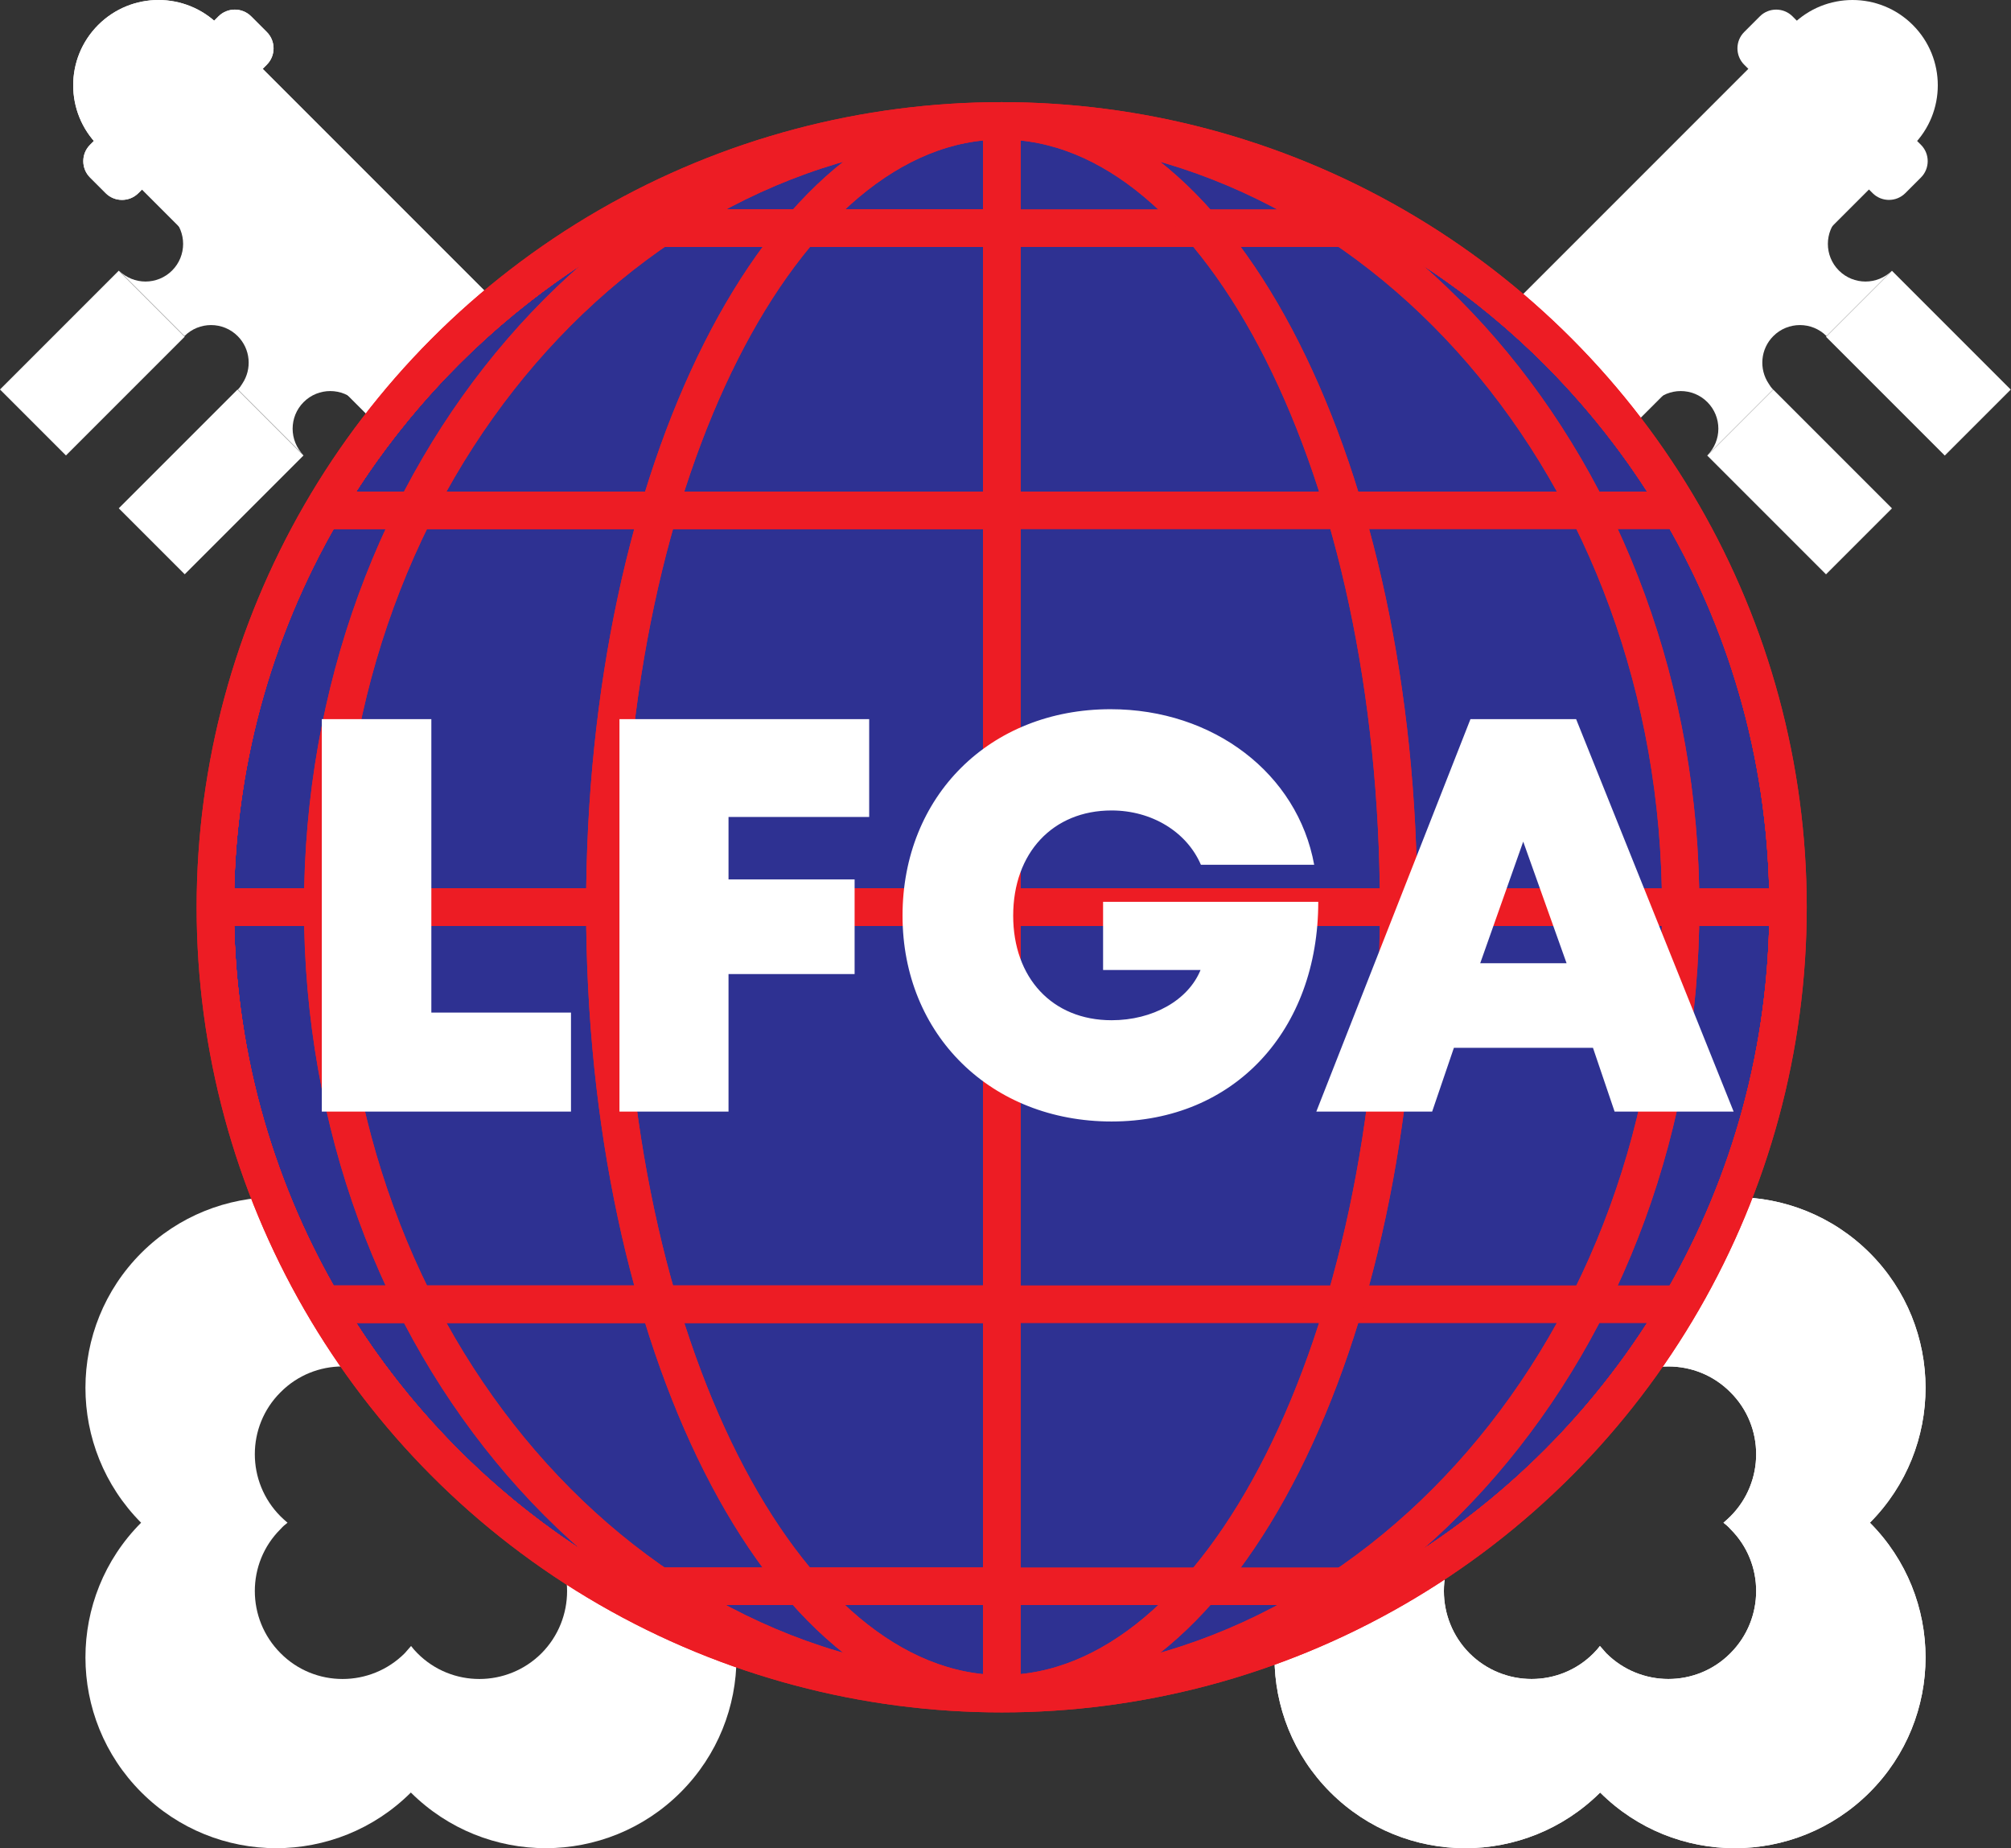 <!-- Generator: Adobe Illustrator 21.0.0, SVG Export Plug-In  -->
<svg version="1.1"
	 xmlns="http://www.w3.org/2000/svg" xmlns:xlink="http://www.w3.org/1999/xlink" xmlns:a="http://ns.adobe.com/AdobeSVGViewerExtensions/3.0/"
	 x="0px" y="0px" width="215.247px" height="197.789px" viewBox="0 0 215.247 197.789"
	 style="enable-background:new 0 0 215.247 197.789;" xml:space="preserve">
<rect x="0" y="0" width="215.247" height="197.789" fill="#333333" stroke="none"/>
<style type="text/css">
	.st0{fill:#FFFFFF;}
	.st1{fill:#2E3192;}
	.st2{enable-background:new    ;}
	.st3{clip-path:url(#SVGID_3_);enable-background:new    ;}
	.st4{fill:none;stroke:#ED1C24;stroke-width:4;stroke-miterlimit:10;}
	.st5{clip-path:url(#SVGID_3_);fill:none;stroke:#ED1C24;stroke-width:4;stroke-miterlimit:10;}
	.st6{clip-path:url(#SVGID_4_);enable-background:new    ;}
	.st7{clip-path:url(#SVGID_4_);fill:none;stroke:#ED1C24;stroke-width:4;stroke-miterlimit:10;}
	.st8{fill:none;}
	.st9{clip-path:url(#SVGID_6_);enable-background:new    ;}
	.st10{clip-path:url(#SVGID_6_);fill:none;stroke:#ED1C24;stroke-width:4;stroke-miterlimit:10;}
	.st11{clip-path:url(#SVGID_8_);enable-background:new    ;}
	.st12{clip-path:url(#SVGID_8_);fill:none;stroke:#ED1C24;stroke-width:4;stroke-miterlimit:10;}
	.st13{font-family:'Mont-HeavyDEMO';}
	.st14{font-size:60px;}
	.st15{letter-spacing:-1;}
</style>
<defs>
</defs>
<g>
	<g>
		<g>
			<g>
				<path class="st0" d="M93.905,98.592l40.85,40.944l3.527,3.527c2.368,2.368,6.241,2.368,8.609,0l4.303-4.303
					c2.368-2.368,2.368-6.241,0-8.606l-45.322-45.314C99.274,85.988,94.656,91.873,93.905,98.592z"/>
				<path class="st0" d="M40.176,49.618c-0.961,0.961-0.961,2.532,0,3.493l2.754,2.754c0.961,0.961,2.532,0.961,3.493,0
					l17.329-17.329c0.961-0.961,0.961-2.532,0-3.493l-2.754-2.754c-0.961-0.961-2.532-0.961-3.493,0L40.176,49.618z"/>
				<path class="st0" d="M9.635,15.5c-0.961,0.961-0.961,2.532,0,3.493l1.68,1.68c0.961,0.961,2.532,0.961,3.493,0L28.56,6.922
					c0.961-0.961,0.961-2.532,0-3.493l-1.68-1.68c-0.961-0.961-2.532-0.961-3.493,0L9.635,15.5z"/>
				<g>
					<g>
						<g>
							<path class="st0" d="M200.12,134.083c-7.971-7.945-20.879-7.971-28.849,0c-7.996-7.971-20.904-7.945-28.875,0
								c-7.971,7.971-7.971,20.879,0,28.875c-7.971,7.971-7.971,20.879,0,28.85c7.971,7.971,20.879,7.971,28.875,0.025
								c7.971,7.945,20.879,7.945,28.849-0.025c7.971-7.971,7.971-20.879,0.025-28.85
								C208.091,154.962,208.091,142.054,200.12,134.083z M185.213,163.635c3.677,3.645,3.677,9.612,0,13.289
								c-3.645,3.677-9.612,3.677-13.289,0c-0.226-0.258-0.452-0.516-0.677-0.774c-0.193,0.258-0.419,0.516-0.677,0.774
								c-3.645,3.677-9.612,3.677-13.289,0c-3.645-3.677-3.645-9.644,0-13.289c0.258-0.258,0.516-0.484,0.774-0.677
								c-0.258-0.226-0.516-0.452-0.774-0.677c-3.645-3.677-3.645-9.644,0-13.289c3.677-3.677,9.644-3.677,13.289,0
								c0.258,0.226,0.484,0.484,0.677,0.742c0.226-0.258,0.452-0.516,0.677-0.742c3.677-3.677,9.644-3.677,13.289,0
								c3.677,3.645,3.677,9.612,0,13.289c-0.226,0.226-0.484,0.451-0.742,0.677C184.729,163.152,184.987,163.377,185.213,163.635z"
								/>
						</g>
					</g>
					<g>
						<path class="st0" d="M121.021,123.197c-2.857-2.857-7.494-2.857-10.327,0c-0.2,0.175-0.376,0.376-0.526,0.577
							c-0.175-0.201-0.351-0.401-0.526-0.577c-2.857-2.857-7.494-2.857-10.327,0c-2.857,2.832-2.857,7.469,0,10.327
							c0.175,0.175,0.376,0.351,0.576,0.526c-0.201,0.15-0.401,0.326-0.576,0.526c-2.857,2.832-2.857,7.469,0,10.327
							c2.832,2.857,7.469,2.857,10.327,0c0.175-0.201,0.351-0.401,0.526-0.602c0.15,0.2,0.326,0.401,0.526,0.602
							c2.832,2.857,7.469,2.857,10.327,0c2.832-2.857,2.832-7.494,0-10.327c-0.2-0.201-0.401-0.376-0.602-0.526
							c0.201-0.175,0.401-0.351,0.602-0.526C123.853,130.666,123.853,126.029,121.021,123.197z"/>
					</g>
				</g>
				<path class="st0" d="M10.508,15.584l35.357,35.357c3.565,3.565,9.345,3.565,12.91,0l0,0c3.565-3.565,3.565-9.345,0-12.91
					L23.419,2.674c-3.565-3.565-9.345-3.565-12.91,0l0,0C6.943,6.239,6.943,12.019,10.508,15.584z"/>
			</g>
			<g>
				<g>
					
						<rect x="17.607" y="42.572" transform="matrix(-0.707 -0.707 0.707 -0.707 2.122 104.003)" class="st0" width="9.986" height="17.981"/>
					
						<rect x="4.895" y="29.859" transform="matrix(-0.707 -0.707 0.707 -0.707 -10.591 73.312)" class="st0" width="9.986" height="17.981"/>
					<g>
						<path class="st0" d="M18.421,28.95c-1.573,1.573-4.122,1.573-5.695,0l7.018,7.018c1.573-1.573,4.122-1.573,5.695,0
							c1.381,1.381,1.547,3.514,0.503,5.079c-0.133,0.228-0.288,0.445-0.481,0.638l7.04,7.04c-1.573-1.573-1.573-4.122,0-5.695
							c1.573-1.573,4.122-1.573,5.695,0L18.421,23.255C19.994,24.827,19.994,27.377,18.421,28.95z"/>
					</g>
				</g>
				<g>
					<path class="st0" d="M93.905,98.592l40.85,40.944l3.527,3.527c2.368,2.368,6.241,2.368,8.609,0l4.303-4.303
						c2.368-2.368,2.368-6.241,0-8.606l-45.322-45.314C99.274,85.988,94.656,91.873,93.905,98.592z"/>
					<path class="st0" d="M40.176,49.618c-0.961,0.961-0.961,2.532,0,3.493l2.754,2.754c0.961,0.961,2.532,0.961,3.493,0
						l17.329-17.329c0.961-0.961,0.961-2.532,0-3.493l-2.754-2.754c-0.961-0.961-2.532-0.961-3.493,0L40.176,49.618z"/>
					<path class="st0" d="M9.635,15.5c-0.961,0.961-0.961,2.532,0,3.493l1.68,1.68c0.961,0.961,2.532,0.961,3.493,0L28.56,6.922
						c0.961-0.961,0.961-2.532,0-3.493l-1.68-1.68c-0.961-0.961-2.532-0.961-3.493,0L9.635,15.5z"/>
					<g>
						<g>
							<path class="st0" d="M115.44,128.778c-2.857-2.857-7.494-2.857-10.327,0c-0.2,0.175-0.376,0.376-0.526,0.577
								c-0.175-0.201-0.351-0.401-0.526-0.577c-2.857-2.857-7.494-2.857-10.327,0c-2.857,2.832-2.857,7.469,0,10.327
								c0.175,0.175,0.376,0.351,0.576,0.526c-0.201,0.15-0.401,0.326-0.576,0.526c-2.857,2.832-2.857,7.469,0,10.327
								c2.832,2.857,7.469,2.857,10.327,0c0.175-0.201,0.351-0.401,0.526-0.602c0.15,0.2,0.326,0.401,0.526,0.602
								c2.832,2.857,7.469,2.857,10.327,0c2.832-2.857,2.832-7.494,0-10.327c-0.2-0.201-0.401-0.376-0.602-0.526
								c0.201-0.175,0.401-0.351,0.602-0.526C118.272,136.247,118.272,131.61,115.44,128.778z"/>
						</g>
						<g>
							<g>
								<path class="st0" d="M200.12,134.083c-7.971-7.945-20.879-7.971-28.849,0c-7.996-7.971-20.904-7.945-28.875,0
									c-7.971,7.971-7.971,20.879,0,28.875c-7.971,7.971-7.971,20.879,0,28.85c7.971,7.971,20.879,7.971,28.875,0.025
									c7.971,7.945,20.879,7.945,28.849-0.025c7.971-7.971,7.971-20.879,0.025-28.85
									C208.091,154.962,208.091,142.054,200.12,134.083z M185.213,163.635c3.677,3.645,3.677,9.612,0,13.289
									c-3.645,3.677-9.612,3.677-13.289,0c-0.226-0.258-0.452-0.516-0.677-0.774c-0.193,0.258-0.419,0.516-0.677,0.774
									c-3.645,3.677-9.612,3.677-13.289,0c-3.645-3.677-3.645-9.644,0-13.289c0.258-0.258,0.516-0.484,0.774-0.677
									c-0.258-0.226-0.516-0.452-0.774-0.677c-3.645-3.677-3.645-9.644,0-13.289c3.677-3.677,9.644-3.677,13.289,0
									c0.258,0.226,0.484,0.484,0.677,0.742c0.226-0.258,0.452-0.516,0.677-0.742c3.677-3.677,9.644-3.677,13.289,0
									c3.677,3.645,3.677,9.612,0,13.289c-0.226,0.226-0.484,0.451-0.742,0.677C184.729,163.152,184.987,163.377,185.213,163.635z
									"/>
							</g>
						</g>
					</g>
					<path class="st0" d="M10.508,15.584l35.357,35.357c3.565,3.565,9.345,3.565,12.91,0l0,0c3.565-3.565,3.565-9.345,0-12.91
						L23.419,2.674c-3.565-3.565-9.345-3.565-12.91,0l0,0C6.943,6.239,6.943,12.019,10.508,15.584z"/>
				</g>
			</g>
			<g>
				<g>
					
						<rect x="187.653" y="42.572" transform="matrix(0.707 -0.707 0.707 0.707 19.965 151.324)" class="st0" width="9.986" height="17.981"/>
					
						<rect x="200.366" y="29.859" transform="matrix(0.707 -0.707 0.707 0.707 32.677 156.589)" class="st0" width="9.986" height="17.981"/>
					<g>
						<path class="st0" d="M196.825,28.95c1.573,1.573,4.122,1.573,5.695,0l-7.018,7.018c-1.573-1.573-4.122-1.573-5.695,0
							c-1.381,1.381-1.547,3.514-0.503,5.079c0.133,0.228,0.288,0.445,0.481,0.638l-7.04,7.04c1.573-1.573,1.573-4.122,0-5.695
							c-1.573-1.573-4.122-1.573-5.695,0l19.774-19.774C195.253,24.827,195.253,27.377,196.825,28.95z"/>
					</g>
				</g>
				<g>
					<path class="st0" d="M121.342,98.592l-40.85,40.944l-3.527,3.527c-2.368,2.368-6.241,2.368-8.609,0l-4.303-4.303
						c-2.368-2.368-2.368-6.241,0-8.606l45.322-45.314C115.973,85.988,120.59,91.873,121.342,98.592z"/>
					<path class="st0" d="M175.071,49.618c0.961,0.961,0.961,2.532,0,3.493l-2.754,2.754c-0.961,0.961-2.532,0.961-3.493,0
						l-17.329-17.329c-0.961-0.961-0.961-2.532,0-3.493l2.754-2.754c0.961-0.961,2.532-0.961,3.493,0L175.071,49.618z"/>
					<path class="st0" d="M205.611,15.5c0.961,0.961,0.961,2.532,0,3.493l-1.68,1.68c-0.961,0.961-2.532,0.961-3.493,0
						L186.687,6.922c-0.961-0.961-0.961-2.532,0-3.493l1.68-1.68c0.961-0.961,2.532-0.961,3.493,0L205.611,15.5z"/>
					<g>
						<g>
							<g>
								<path class="st0" d="M72.851,134.083c-7.971-7.945-20.879-7.971-28.875,0c-7.971-7.971-20.879-7.945-28.849,0
									c-7.971,7.971-7.971,20.879-0.025,28.875c-7.946,7.971-7.946,20.879,0.025,28.85c7.971,7.971,20.879,7.971,28.849,0.025
									c7.996,7.945,20.904,7.945,28.875-0.025s7.971-20.879,0-28.85C80.822,154.962,80.822,142.054,72.851,134.083z
									 M57.965,163.635c3.645,3.645,3.645,9.612,0,13.289c-3.677,3.677-9.644,3.677-13.289,0
									c-0.258-0.258-0.484-0.516-0.677-0.774c-0.226,0.258-0.452,0.516-0.677,0.774c-3.677,3.677-9.644,3.677-13.289,0
									c-3.677-3.677-3.677-9.644,0-13.289c0.226-0.258,0.484-0.484,0.742-0.677c-0.258-0.226-0.516-0.452-0.742-0.677
									c-3.677-3.677-3.677-9.644,0-13.289c3.645-3.677,9.612-3.677,13.289,0c0.226,0.226,0.452,0.484,0.677,0.742
									c0.194-0.258,0.419-0.516,0.677-0.742c3.645-3.677,9.612-3.677,13.289,0c3.645,3.645,3.645,9.612,0,13.289
									c-0.258,0.226-0.516,0.451-0.774,0.677C57.449,163.152,57.707,163.377,57.965,163.635z"/>
							</g>
						</g>
					</g>
					<path class="st0" d="M204.738,15.584l-35.357,35.357c-3.565,3.565-9.345,3.565-12.91,0l0,0c-3.565-3.565-3.565-9.345,0-12.91
						l35.357-35.357c3.565-3.565,9.345-3.565,12.91,0l0,0C208.303,6.239,208.303,12.019,204.738,15.584z"/>
				</g>
			</g>
		</g>
	</g>
</g>
<circle class="st1" cx="107.623" cy="97.254" r="84.166"/>
<g>
	<g class="st2">
		<g class="st2">
			<defs>
				<ellipse id="SVGID_2_" class="st2" cx="107.215" cy="97.094" rx="84.168" ry="84.163"/>
			</defs>
			<clipPath id="SVGID_3_">
				<use xlink:href="#SVGID_2_"  style="overflow:visible;"/>
			</clipPath>
			<g class="st3">
				<g>
					<path class="st4" d="M107.215,181.26c46.485,0,84.168-37.683,84.168-84.168c0,0-37.683,0-84.168,0
						C107.215,143.577,107.215,181.26,107.215,181.26z"/>
					<path class="st4" d="M149.697,169.769c0,0-19.02,0-42.481,0"/>
					<path class="st4" d="M179.892,139.573c0,0-32.538,0-72.677,0"/>
					<path class="st4" d="M107.215,181.26c40.138,0,72.677-37.683,72.677-84.168"/>
					<path class="st4" d="M107.215,181.26c23.462,0,42.481-37.683,42.481-84.168"/>
				</g>
				<g>
					<path class="st4" d="M107.215,181.26c0,0,0-37.683,0-84.168c-46.485,0-84.168,0-84.168,0
						C23.047,143.577,60.73,181.26,107.215,181.26z"/>
					<path class="st4" d="M107.215,169.769c-23.462,0-42.481,0-42.481,0"/>
					<path class="st4" d="M107.215,139.573c-40.138,0-72.677,0-72.677,0"/>
					<path class="st4" d="M107.215,181.26c-23.462,0-42.481-37.683-42.481-84.168"/>
					<path class="st4" d="M107.215,181.26c-40.138,0-72.677-37.683-72.677-84.168"/>
				</g>
				<g>
					<path class="st4" d="M107.215,181.26c-46.485,0-84.168-37.683-84.168-84.168c0,0,37.683,0,84.168,0
						C107.215,143.577,107.215,181.26,107.215,181.26z"/>
					<path class="st4" d="M64.734,169.769c0,0,19.02,0,42.481,0"/>
					<path class="st4" d="M34.539,139.573c0,0,32.538,0,72.677,0"/>
				</g>
				<g>
					<path class="st4" d="M191.383,97.092c0-46.485-37.683-84.159-84.168-84.159c0,0,0,37.674,0,84.159
						C153.7,97.092,191.383,97.092,191.383,97.092z"/>
					<path class="st4" d="M179.892,54.613c0,0-32.538,0-72.677,0"/>
					<path class="st4" d="M149.697,24.422c0,0-19.02,0-42.481,0"/>
					<path class="st4" d="M179.892,97.092c0-46.485-32.538-84.159-72.677-84.159"/>
					<path class="st4" d="M149.697,97.092c0-46.485-19.019-84.159-42.481-84.159"/>
				</g>
				<g>
					<path class="st4" d="M107.215,97.092c0-46.485,0-84.159,0-84.159c-46.485,0-84.168,37.674-84.168,84.159
						C23.047,97.092,60.731,97.092,107.215,97.092z"/>
					<path class="st4" d="M107.215,54.613c-40.138,0-72.677,0-72.677,0"/>
					<path class="st4" d="M107.215,24.422c-23.462,0-42.481,0-42.481,0"/>
					<path class="st4" d="M64.734,97.092c0-46.485,19.019-84.159,42.481-84.159"/>
					<path class="st4" d="M34.539,97.092c0-46.485,32.538-84.159,72.677-84.159"/>
				</g>
				<g>
					<path class="st4" d="M23.047,97.092c0-46.485,37.683-84.159,84.168-84.159c0,0,0,37.674,0,84.159
						C60.731,97.092,23.047,97.092,23.047,97.092z"/>
					<path class="st4" d="M34.539,54.613c0,0,32.538,0,72.677,0"/>
					<path class="st4" d="M64.734,24.422c0,0,19.02,0,42.481,0"/>
				</g>
			</g>
			<ellipse class="st5" cx="107.215" cy="97.094" rx="84.168" ry="84.163"/>
			<use xlink:href="#SVGID_2_"  style="overflow:visible;fill:none;stroke:#ED1C24;stroke-width:4;stroke-miterlimit:10;"/>
		</g>
		<g class="st2">
			<defs>
				<ellipse id="SVGID_1_" class="st2" cx="107.215" cy="97.094" rx="84.168" ry="84.163"/>
			</defs>
			<clipPath id="SVGID_4_">
				<use xlink:href="#SVGID_1_"  style="overflow:visible;"/>
			</clipPath>
			<g class="st6">
				<g>
					<path class="st4" d="M107.215,181.26c0,0,0-37.683,0-84.168c-46.485,0-84.168,0-84.168,0
						C23.047,143.577,60.73,181.26,107.215,181.26z"/>
					<path class="st4" d="M107.215,169.769c-23.462,0-42.481,0-42.481,0"/>
					<path class="st4" d="M107.215,139.573c-40.138,0-72.677,0-72.677,0"/>
				</g>
				<g>
					<path class="st4" d="M107.215,181.26c-46.485,0-84.168-37.683-84.168-84.168c0,0,37.683,0,84.168,0
						C107.215,143.577,107.215,181.26,107.215,181.26z"/>
					<path class="st4" d="M64.734,169.769c0,0,19.02,0,42.481,0"/>
					<path class="st4" d="M34.539,139.573c0,0,32.538,0,72.677,0"/>
					<path class="st4" d="M107.215,181.26c-40.138,0-72.677-37.683-72.677-84.168"/>
					<path class="st4" d="M107.215,181.26c-23.462,0-42.481-37.683-42.481-84.168"/>
				</g>
				<g>
					<path class="st4" d="M107.215,181.26c0,0,0-37.683,0-84.168c46.485,0,84.168,0,84.168,0
						C191.383,143.577,153.7,181.26,107.215,181.26z"/>
					<path class="st4" d="M107.215,169.769c23.462,0,42.481,0,42.481,0"/>
					<path class="st4" d="M107.215,139.573c40.138,0,72.677,0,72.677,0"/>
					<path class="st4" d="M107.215,181.26c23.462,0,42.481-37.683,42.481-84.168"/>
					<path class="st4" d="M107.215,181.26c40.138,0,72.677-37.683,72.677-84.168"/>
				</g>
				<g>
					<path class="st4" d="M107.215,97.092c0-46.485,0-84.159,0-84.159c-46.485,0-84.168,37.674-84.168,84.159
						C23.047,97.092,60.731,97.092,107.215,97.092z"/>
					<path class="st4" d="M107.215,54.613c-40.138,0-72.677,0-72.677,0"/>
					<path class="st4" d="M107.215,24.422c-23.462,0-42.481,0-42.481,0"/>
				</g>
				<g>
					<path class="st4" d="M23.047,97.092c0-46.485,37.683-84.159,84.168-84.159c0,0,0,37.674,0,84.159
						C60.731,97.092,23.047,97.092,23.047,97.092z"/>
					<path class="st4" d="M34.539,54.613c0,0,32.538,0,72.677,0"/>
					<path class="st4" d="M64.734,24.422c0,0,19.02,0,42.481,0"/>
					<path class="st4" d="M34.539,97.092c0-46.485,32.538-84.159,72.677-84.159"/>
					<path class="st4" d="M64.734,97.092c0-46.485,19.019-84.159,42.481-84.159"/>
				</g>
				<g>
					<path class="st4" d="M107.215,97.092c0-46.485,0-84.159,0-84.159c46.485,0,84.168,37.674,84.168,84.159
						C191.383,97.092,153.7,97.092,107.215,97.092z"/>
					<path class="st4" d="M107.215,54.613c40.138,0,72.677,0,72.677,0"/>
					<path class="st4" d="M107.215,24.422c23.462,0,42.481,0,42.481,0"/>
					<path class="st4" d="M149.697,97.092c0-46.485-19.019-84.159-42.481-84.159"/>
					<path class="st4" d="M179.892,97.092c0-46.485-32.538-84.159-72.677-84.159"/>
				</g>
			</g>
			<ellipse class="st7" cx="107.215" cy="97.094" rx="84.168" ry="84.163"/>
			<use xlink:href="#SVGID_1_"  style="overflow:visible;fill:none;stroke:#ED1C24;stroke-width:4;stroke-miterlimit:10;"/>
		</g>
	</g>
</g>
<g>
	<circle class="st8" cx="107.215" cy="87.026" r="84.166"/>
	<path class="st0" d="M61.115,108.364v10.596h-26.67V76.961h11.724v31.402H61.115z"/>
	<path class="st0" d="M77.977,87.43v6.685h13.496v10.127H77.977v14.718H66.304V76.961h26.728V87.43H77.977z"/>
	<path class="st0" d="M141.1,96.513c0,13.743-8.972,23.507-22.124,23.507c-12.868,0-22.374-9.249-22.374-22.026
		c0-12.778,9.333-22.096,22.271-22.096c11.009,0,20.014,6.89,21.79,16.649h-12.125c-1.52-3.539-5.277-5.813-9.561-5.813
		c-6.291,0-10.531,4.549-10.531,11.26c0,6.641,4.171,11.189,10.531,11.189c4.415,0,8.202-2.137,9.522-5.375h-10.431v-7.295
		L141.1,96.513z"/>
	<path class="st0" d="M170.504,112.137h-14.887l-2.326,6.822h-12.399l16.498-41.998h11.31l16.859,41.998h-12.741L170.504,112.137z
		 M163.037,90.069l-4.603,13.015h9.245L163.037,90.069z"/>
</g>
</svg>